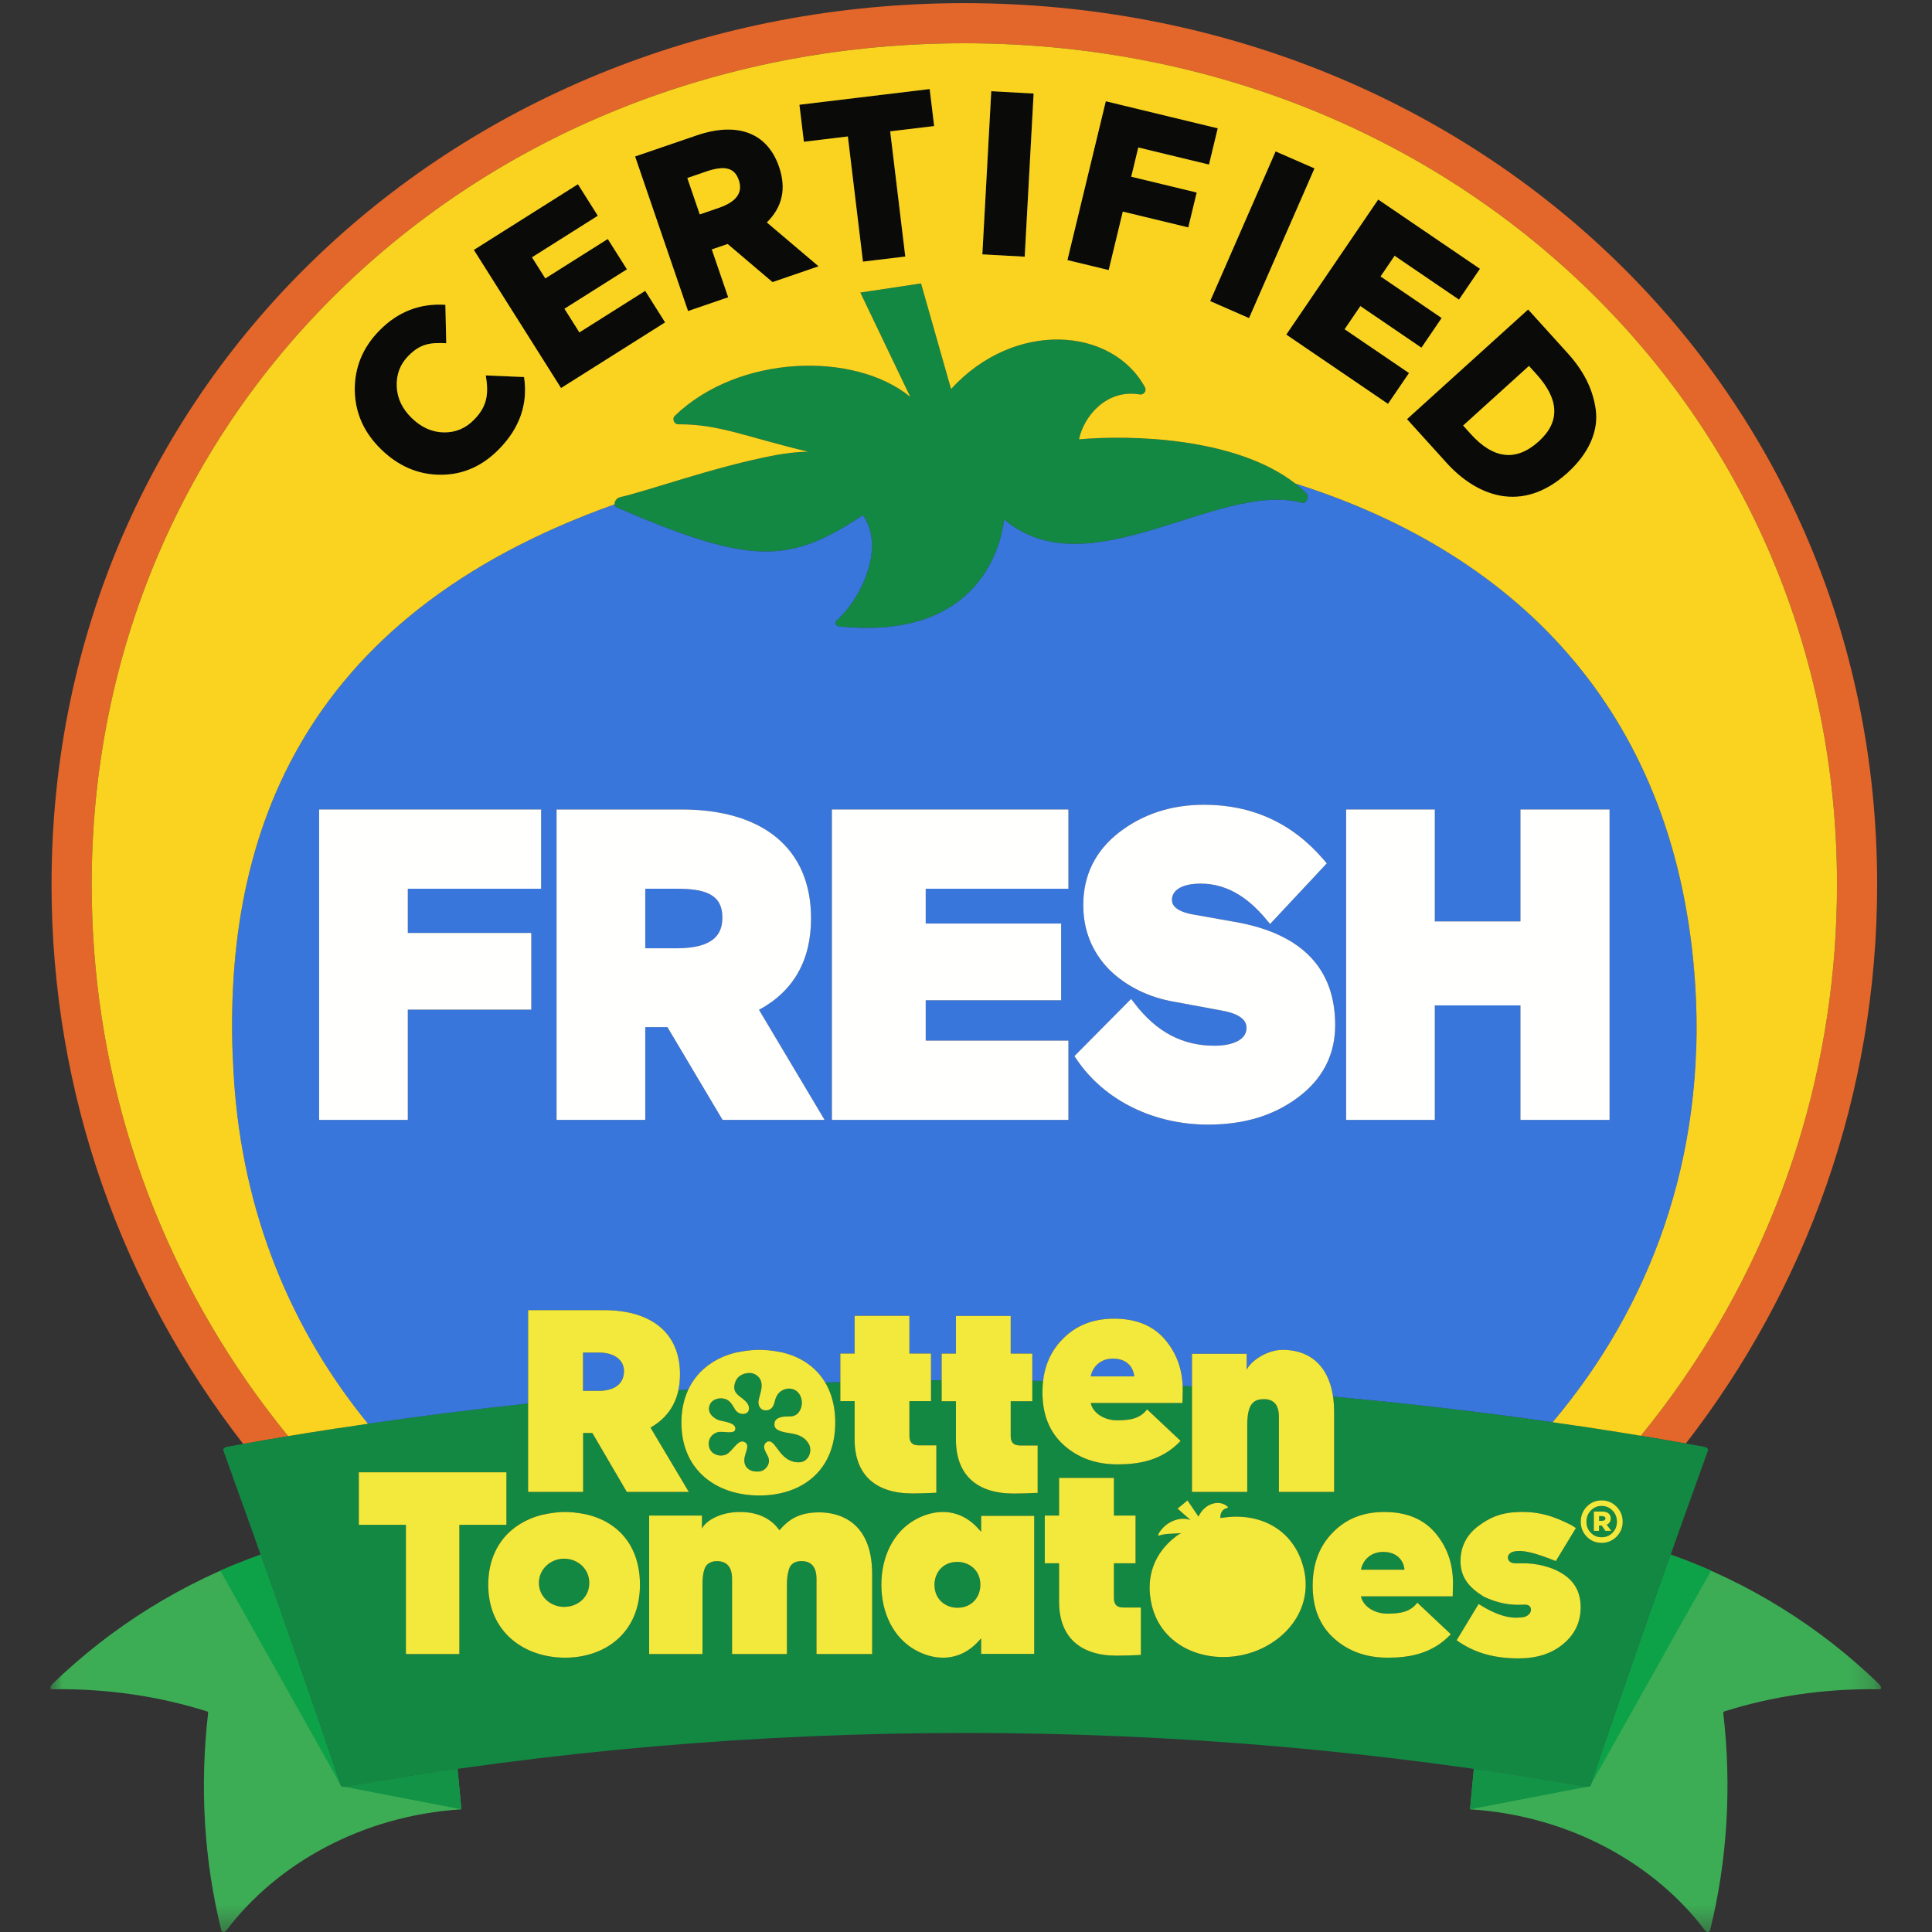 <?xml version="1.0" encoding="UTF-8"?>
<svg width="80px" height="80px" viewBox="0 0 80 80" version="1.1" xmlns="http://www.w3.org/2000/svg" xmlns:xlink="http://www.w3.org/1999/xlink">
    <rect x="0" y="0" width="80" height="80" fill="#333333" stroke="none"/>
    <!-- Generator: Sketch 59.1 (86144) - https://sketch.com -->
    <title>Icons/Tomatometer &amp; AS/certified_fresh</title>
    <desc>Created with Sketch.</desc>
    <defs>
        <polygon id="path-1" points="0.016 0.006 75.805 0.006 75.805 15.62 0.016 15.62"></polygon>
    </defs>
    <g id="Icons/Tomatometer-&amp;-AS/certified_fresh" stroke="none" stroke-width="1" fill="none" fill-rule="evenodd">
        <g id="Group-4">
            <rect id="Rectangle" fill="#000000" opacity="0" x="0" y="0" width="80" height="80"></rect>
            <g id="RT_CertifiedFreshSeal_wTEXT_RGB" transform="translate(2.085, 0)">
                <g id="Group-3" transform="translate(0, 64.365)">
                    <mask id="mask-2" fill="white">
                        <use xlink:href="#path-1"></use>
                    </mask>
                    <g id="Clip-2"></g>
                    <path d="M75.706,5.352 C73.278,3.003 70.352,1.168 67.094,0.006 C65.969,3.179 64.867,6.356 63.788,9.538 C63.767,9.599 63.682,9.635 63.593,9.619 C63.579,9.617 60.905,9.149 58.945,8.882 C58.874,9.663 58.785,10.555 58.785,10.555 C62.915,10.816 66.447,12.821 68.527,15.583 C68.592,15.656 68.693,15.652 68.723,15.574 C69.434,12.705 69.63,9.643 69.271,6.558 C69.273,6.526 69.298,6.502 69.34,6.493 C71.282,5.883 73.429,5.549 75.714,5.583 C75.838,5.596 75.835,5.476 75.706,5.352 M17.02,10.555 C12.89,10.816 9.358,12.821 7.278,15.583 C7.213,15.656 7.112,15.652 7.081,15.574 C6.37,12.705 6.175,9.643 6.534,6.558 C6.531,6.526 6.507,6.502 6.465,6.493 C4.523,5.883 2.376,5.549 0.091,5.583 C-0.033,5.596 -0.03,5.476 0.099,5.352 C2.526,3.004 5.452,1.168 8.708,0.007 C9.833,3.179 10.934,6.356 12.013,9.538 C12.034,9.599 12.119,9.635 12.208,9.619 C12.222,9.617 14.867,9.153 16.86,8.881 C16.94,9.718 17.02,10.555 17.02,10.555" id="Fill-1" fill="#3DAD55" mask="url(#mask-2)"></path>
                </g>
                <path d="M18.031,15.546 C18.162,16.336 18.078,16.835 17.544,17.38 C17.193,17.738 16.779,17.913 16.287,17.904 C15.796,17.896 15.35,17.689 14.957,17.303 C14.571,16.925 14.362,16.491 14.344,16 C14.325,15.509 14.478,15.091 14.822,14.739 C15.309,14.243 15.71,14.177 16.393,14.212 L16.357,12.622 C15.305,12.551 14.387,12.908 13.624,13.687 C12.928,14.397 12.596,15.219 12.605,16.161 C12.621,17.096 12.978,17.904 13.688,18.599 C14.398,19.295 15.22,19.655 16.148,19.659 C17.076,19.664 17.885,19.307 18.58,18.598 C19.438,17.722 19.783,16.722 19.615,15.612 L18.031,15.546" id="Fill-4" fill="#0A0B09"></path>
                <polyline id="Fill-5" fill="#0A0B09" points="21.906 13.764 21.288 12.785 23.875 11.152 23.082 9.896 20.495 11.528 19.944 10.655 22.67 8.934 21.846 7.629 17.536 10.348 21.147 16.069 25.456 13.35 24.632 12.044 21.906 13.764"></polyline>
                <path d="M27.676,8.608 L26.891,8.878 L26.375,7.371 L27.16,7.102 C27.927,6.839 28.331,6.945 28.506,7.457 C28.685,7.977 28.407,8.358 27.676,8.608 Z M30.174,6.906 C29.686,5.481 28.431,5.034 26.76,5.607 L24.213,6.479 L26.406,12.88 L28.068,12.31 L27.389,10.329 L28.046,10.104 L29.903,11.682 L31.811,11.027 L29.669,9.211 C30.316,8.571 30.484,7.81 30.174,6.906 L30.174,6.906 Z" id="Fill-6" fill="#0A0B09"></path>
                <polyline id="Fill-7" fill="#0A0B09" points="36.411 3.687 31.017 4.337 31.202 5.87 33.023 5.651 33.648 10.834 35.401 10.623 34.776 5.439 36.596 5.22 36.411 3.687"></polyline>
                <polyline id="Fill-8" fill="#0A0B09" points="38.592 10.533 40.346 10.629 40.715 3.873 38.961 3.777 38.592 10.533"></polyline>
                <polyline id="Fill-9" fill="#0A0B09" points="47.977 6.814 48.339 5.313 43.704 4.193 42.115 10.77 43.823 11.183 44.408 8.762 47.119 9.417 47.468 7.972 44.757 7.317 45.049 6.107 47.977 6.814"></polyline>
                <polyline id="Fill-10" fill="#0A0B09" points="50.736 6.269 48.026 12.468 49.635 13.172 52.346 6.973 50.736 6.269"></polyline>
                <polyline id="Fill-11" fill="#0A0B09" points="53.593 13.633 54.245 12.675 56.774 14.397 57.611 13.168 55.082 11.447 55.663 10.592 58.328 12.407 59.197 11.13 54.984 8.262 51.177 13.855 55.389 16.723 56.259 15.447 53.593 13.633"></polyline>
                <path d="M61.631,18.276 C60.701,19.118 59.762,19.017 58.817,17.972 L58.5,17.621 L61.226,15.153 L61.537,15.497 C62.489,16.549 62.518,17.473 61.631,18.276 Z M63.992,16.958 C63.871,16.091 63.478,15.341 62.83,14.625 L61.192,12.815 L56.176,17.356 L57.814,19.166 C59.039,20.518 60.913,21.308 62.816,19.585 C63.725,18.763 64.113,17.825 63.992,16.958 L63.992,16.958 Z" id="Fill-12" fill="#0A0B09"></path>
                <line x1="41.531" y1="22.448" x2="41.166" y2="22.425" id="Fill-13" fill="#3976dc"></line>
                <path d="M68.767,65.371 C68.728,65.344 68.687,65.318 68.647,65.292 C68.724,65.342 68.768,65.37 68.768,65.37 M67.395,64.535 C67.295,64.479 67.195,64.425 67.094,64.371 C67.196,64.425 67.296,64.48 67.395,64.535" id="Fill-14" fill="#79C08D"></path>
                <path d="M63.788,73.903 C64.829,70.836 66.01,67.429 67.094,64.371 C67.195,64.407 67.295,64.443 67.395,64.48 C67.942,64.685 68.43,64.892 68.647,64.986 C68.687,65.004 68.728,65.021 68.767,65.039 L63.788,73.903" id="Fill-15" fill="#0EA248"></path>
                <path d="M7.038,65.039 L7.038,65.039 C7.038,65.039 7.05,65.033 7.073,65.024 C7.061,65.029 7.049,65.034 7.038,65.039" id="Fill-16" fill="#79C08D"></path>
                <path d="M12.008,73.889 L7.038,65.039 C7.049,65.034 7.061,65.029 7.073,65.024 C7.233,64.953 7.927,64.654 8.705,64.373 C9.787,67.422 10.967,70.822 12.006,73.881 C12.007,73.884 12.008,73.886 12.008,73.889" id="Fill-17" fill="#0EA248"></path>
                <path d="M58.785,74.92 L58.945,73.246 C58.875,74.025 58.786,74.914 58.785,74.92 M63.614,73.987 C63.607,73.986 63.601,73.985 63.593,73.984 C63.585,73.983 62.632,73.816 61.448,73.625 C62.177,73.741 62.903,73.862 63.614,73.987" id="Fill-18" fill="#309E53"></path>
                <path d="M58.785,74.92 L58.785,74.92 C58.786,74.914 58.875,74.025 58.945,73.246 C59.768,73.364 60.61,73.491 61.448,73.625 C62.632,73.816 63.585,73.983 63.593,73.984 C63.601,73.985 63.607,73.986 63.614,73.987 C63.616,73.987 63.618,73.987 63.62,73.988 L58.785,74.92" id="Fill-19" fill="#129346"></path>
                <path d="M12.188,73.987 C12.853,73.87 13.533,73.756 14.214,73.647 C13.092,73.829 12.216,73.983 12.208,73.984 C12.201,73.985 12.194,73.986 12.188,73.987" id="Fill-20" fill="#309E53"></path>
                <path d="M17.02,74.92 L12.182,73.988 C12.184,73.987 12.186,73.987 12.188,73.987 C12.194,73.986 12.201,73.985 12.208,73.984 C12.216,73.983 13.092,73.829 14.214,73.647 C15.1,73.505 15.99,73.37 16.86,73.246 C16.88,73.455 16.9,73.664 16.919,73.861 C16.937,74.057 16.955,74.24 16.97,74.397 C16.985,74.554 16.997,74.685 17.006,74.776 C17.015,74.868 17.02,74.92 17.02,74.92" id="Fill-21" fill="#129346"></path>
                <path d="M63.317,59.05 C62.948,58.994 62.58,58.941 62.211,58.888 C65.759,54.685 67.98,49.411 68.155,43.341 C68.329,49.4 66.493,54.721 63.317,59.05" id="Fill-22" fill="#ADADAA"></path>
                <path d="M12.079,59.111 C9.532,55.505 7.905,51.163 7.594,46.177 C7.533,45.189 7.512,44.207 7.535,43.234 C7.546,43.692 7.565,44.151 7.594,44.612 C7.947,50.265 9.989,55.089 13.147,58.953 C12.791,59.006 12.434,59.057 12.079,59.111" id="Fill-23" fill="#ADADAA"></path>
                <path d="M43.232,68.437 C43.462,68.502 43.717,68.54 43.995,68.551 C43.742,68.511 43.488,68.473 43.232,68.437" id="Fill-24" fill="#E3662A"></path>
                <path d="M9.849,59.47 C9.257,58.745 8.689,57.996 8.151,57.221 C3.938,51.158 1.711,44.036 1.711,36.625 C1.711,27.068 5.459,18.235 12.266,11.753 C19.01,5.33 28.095,1.792 37.847,1.792 C47.598,1.792 56.683,5.33 63.427,11.753 C70.234,18.235 73.982,27.068 73.982,36.625 C73.982,44.008 71.771,51.107 67.588,57.155 C67.04,57.947 66.461,58.712 65.857,59.453 C66.479,59.556 67.1,59.663 67.721,59.774 C72.684,53.377 75.644,45.348 75.644,36.625 C75.644,15.75 58.722,0.13 37.847,0.13 C16.971,0.13 0.049,15.75 0.049,36.625 C0.049,45.357 3.015,53.393 7.987,59.793 C8.607,59.682 9.228,59.574 9.849,59.47" id="Fill-25" fill="#E3662A"></path>
                <path d="M64.234,62.976 L64.128,62.976 L64.128,62.778 L64.234,62.778 C64.339,62.778 64.393,62.81 64.393,62.873 C64.393,62.94 64.339,62.976 64.234,62.976" id="Fill-26" fill="#E3662A"></path>
                <path d="M64.234,62.778 L64.128,62.778 L64.128,62.976 L64.234,62.976 C64.339,62.976 64.393,62.94 64.393,62.873 C64.393,62.81 64.339,62.778 64.234,62.778" id="Fill-27" fill="#128843"></path>
                <path d="M21.273,64.542 C20.721,64.542 20.23,64.964 20.23,65.546 C20.23,66.12 20.721,66.538 21.273,66.538 C21.842,66.538 22.315,66.139 22.315,65.546 C22.315,64.955 21.833,64.542 21.273,64.542" id="Fill-28" fill="#128843"></path>
                <path d="M55.189,64.262 C54.702,64.262 54.36,64.565 54.268,64.999 L56.071,64.999 C56.031,64.578 55.728,64.262 55.189,64.262" id="Fill-29" fill="#128843"></path>
                <path d="M64.39,63.39 L64.237,63.17 L64.128,63.17 L64.128,63.39 L63.912,63.39 L63.912,62.59 L64.272,62.59 C64.463,62.59 64.613,62.682 64.613,62.873 C64.613,62.998 64.559,63.084 64.447,63.135 L64.635,63.39 L64.39,63.39 Z M64.234,62.357 C64.058,62.357 63.909,62.421 63.788,62.549 C63.666,62.673 63.606,62.829 63.606,63.011 C63.606,63.192 63.666,63.345 63.788,63.469 C63.909,63.594 64.058,63.654 64.234,63.654 C64.412,63.654 64.562,63.594 64.683,63.469 C64.807,63.345 64.868,63.192 64.868,63.011 C64.868,62.829 64.807,62.673 64.683,62.549 C64.562,62.421 64.412,62.357 64.234,62.357 L64.234,62.357 Z" id="Fill-30" fill="#128843"></path>
                <path d="M29.758,59.684 C30.071,59.678 30.234,60.59 31.031,60.549 C31.39,60.53 31.58,60.085 31.398,59.776 L31.394,59.769 C31.235,59.508 30.988,59.409 30.707,59.36 C30.513,59.326 30.315,59.308 30.135,59.217 C30.04,59.169 29.981,59.095 29.981,58.982 C29.981,58.866 30.027,58.78 30.132,58.727 C30.287,58.649 30.454,58.653 30.62,58.652 C30.737,58.651 30.844,58.622 30.933,58.54 C31.133,58.356 31.174,58.02 31.044,57.776 C30.88,57.468 30.526,57.433 30.272,57.593 C30.094,57.705 30.031,57.882 29.983,58.074 C29.95,58.204 29.87,58.41 29.602,58.4 C29.398,58.392 29.291,58.19 29.328,57.99 C29.36,57.817 29.422,57.664 29.445,57.49 C29.47,57.299 29.441,57.119 29.291,56.985 C29.178,56.885 29.041,56.839 28.887,56.856 C28.887,56.856 28.5,56.868 28.368,57.211 C28.207,57.629 28.473,57.761 28.662,57.914 C28.768,58.001 28.876,58.088 28.917,58.229 C28.948,58.335 28.921,58.452 28.839,58.504 C28.728,58.576 28.559,58.563 28.435,58.459 C28.291,58.338 28.246,58.047 27.966,57.937 C27.731,57.846 27.425,57.931 27.32,58.139 C27.181,58.417 27.359,58.677 27.659,58.798 C27.829,58.866 28.393,58.89 28.363,59.176 C28.337,59.424 27.829,59.228 27.601,59.313 C27.235,59.448 27.22,59.804 27.302,59.989 C27.419,60.251 27.748,60.335 27.984,60.227 C28.246,60.108 28.468,59.574 28.741,59.71 C29.002,59.841 28.748,60.147 28.735,60.447 C28.723,60.714 28.911,60.975 29.361,60.929 C29.631,60.902 29.862,60.577 29.706,60.291 C29.662,60.209 29.591,60.078 29.566,59.989 C29.52,59.827 29.625,59.687 29.758,59.684" id="Fill-31" fill="#128843"></path>
                <path d="M37.559,64.675 C37.267,64.675 37.021,64.778 36.847,64.973 C36.694,65.146 36.61,65.376 36.61,65.624 C36.61,66.247 37.088,66.574 37.559,66.574 C37.851,66.574 38.098,66.47 38.271,66.275 C38.424,66.103 38.509,65.872 38.509,65.624 C38.509,65.001 38.031,64.675 37.559,64.675" id="Fill-32" fill="#128843"></path>
                <path d="M64.852,63.632 C64.683,63.801 64.476,63.887 64.234,63.887 C63.991,63.887 63.788,63.801 63.619,63.632 C63.453,63.46 63.37,63.253 63.37,63.011 C63.37,62.765 63.453,62.558 63.619,62.386 C63.788,62.214 63.991,62.128 64.234,62.128 C64.476,62.128 64.683,62.214 64.852,62.386 C65.021,62.558 65.107,62.765 65.107,63.011 C65.107,63.253 65.021,63.46 64.852,63.632 Z M62.624,68.09 C62.158,68.475 61.544,68.67 60.803,68.67 C59.841,68.67 59.062,68.469 58.364,68.011 L58.232,67.918 L59.142,66.417 C60.187,67.087 60.727,66.987 60.933,66.971 C61.385,66.936 61.434,66.436 61.06,66.445 C60.772,66.451 60.205,66.51 59.363,66.118 C58.774,65.758 58.391,65.338 58.391,64.646 C58.391,64.048 58.639,63.559 59.129,63.191 C59.6,62.838 60.05,62.643 60.722,62.612 C61.592,62.572 62.223,62.761 63.005,63.164 L63.169,63.273 L62.339,64.641 C61.43,64.276 60.958,64.177 60.628,64.24 C60.242,64.314 60.298,64.689 60.583,64.727 C60.868,64.765 61.323,64.642 62.181,64.946 C62.925,65.244 63.367,65.728 63.367,66.553 C63.367,67.176 63.117,67.693 62.624,68.09 Z M58.068,66.101 L54.268,66.101 C54.373,66.559 54.881,66.818 55.351,66.818 C55.904,66.818 56.311,66.748 56.603,66.364 L57.991,67.669 C57.228,68.481 56.274,68.641 55.375,68.641 C54.481,68.641 53.74,68.37 53.152,67.841 C52.564,67.312 52.27,66.583 52.27,65.666 C52.27,64.76 52.541,64.031 53.094,63.467 C53.646,62.89 54.364,62.608 55.234,62.608 C56.139,62.608 56.845,62.89 57.339,63.467 C57.833,64.043 58.08,64.736 58.08,65.56 L58.068,66.101 Z M49.45,68.509 C47.828,68.9 46.024,68.194 45.609,66.474 C45.316,65.26 45.756,64.277 46.59,63.634 C46.67,63.568 46.77,63.505 46.837,63.482 C46.42,63.518 46.168,63.497 45.914,63.583 C45.886,63.592 45.861,63.562 45.874,63.536 C46.146,63.021 46.77,62.77 47.212,62.94 C46.912,62.678 46.676,62.469 46.676,62.469 L47.087,62.129 C47.087,62.129 47.351,62.518 47.542,62.801 C47.794,62.238 48.419,62.08 48.749,62.389 C48.769,62.408 48.758,62.441 48.731,62.445 C48.512,62.478 48.432,62.705 48.449,62.857 L48.639,62.833 C50.192,62.634 51.528,63.408 51.901,64.955 C52.316,66.675 51.072,68.117 49.45,68.509 Z M45.157,68.528 L45.025,68.533 C44.794,68.543 44.485,68.557 44.164,68.557 C42.642,68.557 41.769,67.793 41.769,66.315 L41.769,64.731 L41.177,64.731 L41.177,62.757 L41.769,62.757 L41.769,61.196 L44.04,61.196 L44.04,62.757 L44.936,62.757 L44.936,64.731 L44.04,64.731 L44.04,66.166 C44.04,66.445 44.159,66.564 44.438,66.564 L45.157,66.564 L45.157,68.528 Z M40.74,68.484 L38.542,68.484 L38.542,67.841 L38.399,67.994 C38.004,68.417 37.507,68.641 36.961,68.641 C36.571,68.641 36.162,68.524 35.778,68.301 C34.921,67.806 34.41,66.803 34.411,65.618 C34.411,64.439 34.922,63.44 35.778,62.946 C36.162,62.725 36.568,62.608 36.955,62.608 C37.502,62.608 38.001,62.837 38.398,63.271 L38.542,63.428 L38.542,62.77 L40.74,62.77 L40.74,68.484 Z M34.029,68.491 L31.724,68.491 L31.724,65.379 C31.724,64.89 31.515,64.643 31.102,64.643 C30.692,64.643 30.61,64.9 30.583,64.985 C30.512,65.239 30.5,65.383 30.5,65.691 L30.5,68.491 L28.228,68.491 L28.228,65.379 C28.228,64.89 28.015,64.643 27.595,64.643 C27.357,64.643 27.201,64.759 27.14,64.858 C27.097,64.922 27.065,65.039 27.044,65.122 C27.004,65.357 27.004,65.441 27.004,65.691 L27.004,68.491 L24.795,68.491 L24.795,62.757 L26.982,62.757 L26.98,63.296 C27.135,62.98 27.727,62.608 28.556,62.608 C29.239,62.608 29.784,62.843 30.13,63.287 L30.191,63.365 L30.257,63.291 C30.67,62.823 31.144,62.624 31.841,62.624 C32.499,62.624 34.029,62.873 34.029,65.178 L34.029,68.491 Z M21.314,68.641 C19.648,68.641 18.132,67.604 18.132,65.624 C18.132,64.047 19.065,63.068 20.321,62.736 C21.019,62.583 21.437,62.559 22.196,62.708 C23.503,63.011 24.414,64.001 24.414,65.624 C24.414,67.604 22.98,68.641 21.314,68.641 Z M16.936,68.491 L14.723,68.491 L14.723,63.14 L12.773,63.14 L12.773,60.964 L18.885,60.964 L18.885,63.14 L16.936,63.14 L16.936,68.491 Z M68.481,59.908 C63.397,58.979 58.266,58.289 53.111,57.829 C53.141,58.03 53.158,58.243 53.158,58.472 L53.158,61.778 L50.871,61.778 L50.871,58.661 C50.871,58.181 50.664,57.937 50.255,57.937 C49.826,57.937 49.561,58.118 49.561,59.018 L49.561,61.778 L47.272,61.778 L47.272,57.406 C47.142,57.399 47.013,57.392 46.883,57.385 C46.886,57.441 46.89,57.497 46.89,57.554 L46.878,58.095 L43.078,58.095 C43.184,58.554 43.691,58.813 44.162,58.813 C44.714,58.813 45.121,58.743 45.413,58.358 L46.801,59.664 C46.038,60.476 45.084,60.636 44.185,60.636 C43.291,60.636 42.551,60.365 41.962,59.836 C41.375,59.307 41.081,58.578 41.081,57.66 C41.081,57.494 41.093,57.337 41.111,57.183 C40.961,57.18 40.811,57.177 40.661,57.174 L40.661,58.023 L39.766,58.023 L39.766,59.456 C39.766,59.735 39.885,59.854 40.164,59.854 L40.882,59.854 L40.882,61.816 L40.75,61.821 C40.52,61.831 40.211,61.844 39.89,61.844 C38.37,61.844 37.498,61.082 37.498,59.604 L37.498,58.023 L36.906,58.023 L36.906,57.154 C36.759,57.155 36.613,57.157 36.466,57.159 L36.466,58.019 L35.572,58.019 L35.572,59.452 C35.572,59.731 35.69,59.849 35.969,59.849 L36.687,59.849 L36.687,61.812 L36.556,61.817 C36.325,61.827 36.016,61.84 35.696,61.84 C34.175,61.84 33.303,61.077 33.303,59.6 L33.303,58.019 L32.711,58.019 L32.711,57.228 C32.501,57.234 32.292,57.243 32.082,57.25 C32.349,57.697 32.501,58.25 32.501,58.91 C32.501,60.888 31.126,61.925 29.357,61.925 C27.589,61.925 26.131,60.888 26.131,58.91 C26.131,58.386 26.235,57.93 26.419,57.541 C26.28,57.55 26.142,57.559 26.003,57.568 C25.862,58.217 25.501,58.722 24.922,59.072 L24.851,59.115 L26.438,61.778 L23.871,61.778 L22.442,59.336 L22.062,59.336 L22.062,61.778 L19.783,61.778 L19.783,58.112 C15.606,58.557 11.448,59.154 7.32,59.908 C7.211,59.928 7.14,59.999 7.164,60.064 C8.829,64.667 10.446,69.28 12.013,73.903 C12.034,73.964 12.119,73.999 12.208,73.984 C29.146,71.016 46.655,71.016 63.593,73.984 C63.682,73.999 63.767,73.964 63.788,73.903 C65.356,69.28 66.972,64.667 68.637,60.064 C68.661,59.999 68.589,59.928 68.481,59.908 L68.481,59.908 Z" id="Fill-33" fill="#128843"></path>
                <path d="M42.616,18.191 C44.823,17.994 49.649,18.106 52.005,20.417 C52.146,20.555 52.024,20.876 51.822,20.821 C48.371,19.891 42.985,24.472 39.494,21.51 C39.397,22.376 38.616,26.557 32.656,25.938 C32.515,25.923 32.459,25.769 32.562,25.681 C33.486,24.893 34.619,22.721 33.647,21.334 C30.613,23.347 29.046,23.434 23.451,21.011 C23.268,20.932 23.378,20.635 23.592,20.587 C24.754,20.327 27.516,19.321 29.994,18.853 C30.465,18.764 30.931,18.71 31.378,18.704 C28.814,18.093 27.696,17.561 26.007,17.569 C25.822,17.57 25.73,17.341 25.863,17.213 C28.507,14.67 33.3,14.541 35.608,16.434 L33.54,12.114 L36.053,11.736 C36.053,11.736 36.709,14.039 37.296,16.11 C39.912,13.243 43.962,13.533 45.326,16.037 C45.407,16.186 45.274,16.362 45.107,16.333 C43.734,16.099 42.792,17.241 42.596,18.186 L42.616,18.191" id="Fill-34" fill="#128843"></path>
                <path d="M43.999,56.257 C43.512,56.257 43.17,56.559 43.078,56.994 L44.881,56.994 C44.841,56.573 44.539,56.257 43.999,56.257" id="Fill-35" fill="#3976dc"></path>
                <path d="M23.753,56.771 C23.753,56.306 23.344,56.006 22.711,56.006 L22.057,56.006 L22.057,57.592 L22.711,57.592 C23.373,57.592 23.753,57.293 23.753,56.771" id="Fill-36" fill="#3976dc"></path>
                <path d="M11.129,33.518 L20.322,33.518 L20.322,36.801 L14.802,36.801 L14.802,38.631 L19.915,38.631 L19.915,41.808 L14.802,41.808 L14.802,46.373 L11.129,46.373 L11.129,33.518 Z M20.961,33.518 L26.124,33.518 C29.54,33.518 31.499,35.161 31.499,38.026 C31.499,39.767 30.774,41.041 29.344,41.815 L32.06,46.373 L27.835,46.373 L25.553,42.533 L24.634,42.533 L24.634,46.373 L20.961,46.373 L20.961,33.518 Z M32.362,33.518 L42.156,33.518 L42.156,36.801 L36.247,36.801 L36.247,38.242 L41.855,38.242 L41.855,41.419 L36.247,41.419 L36.247,43.089 L42.156,43.089 L42.156,46.373 L32.362,46.373 L32.362,33.518 Z M44.753,41.362 L44.91,41.567 C45.807,42.734 46.882,43.301 48.199,43.301 C49.019,43.301 49.529,43.022 49.529,42.573 C49.529,42.435 49.529,42.019 48.479,41.84 L46.567,41.486 C45.482,41.302 44.568,40.853 43.848,40.152 C43.132,39.417 42.771,38.519 42.771,37.477 C42.771,36.243 43.271,35.23 44.256,34.467 C45.238,33.708 46.421,33.323 47.774,33.323 C49.768,33.323 51.433,34.088 52.723,35.596 L52.854,35.75 L50.506,38.262 L50.342,38.064 C49.518,37.072 48.631,36.589 47.633,36.589 C46.756,36.589 46.444,36.929 46.444,37.247 C46.444,37.364 46.444,37.718 47.352,37.873 L49.052,38.174 C51.805,38.655 53.202,40.093 53.202,42.448 C53.202,43.673 52.683,44.68 51.66,45.443 C50.645,46.199 49.426,46.567 47.933,46.567 C45.682,46.567 43.654,45.565 42.509,43.885 L42.404,43.731 L44.753,41.362 Z M53.655,33.518 L57.328,33.518 L57.328,38.153 L60.873,38.153 L60.873,33.518 L64.564,33.518 L64.564,46.373 L60.873,46.373 L60.873,41.631 L57.328,41.631 L57.328,46.373 L53.655,46.373 L53.655,33.518 Z M19.783,58.115 L19.783,54.25 L22.915,54.25 C24.921,54.25 26.072,55.219 26.072,56.907 C26.072,57.141 26.048,57.36 26.004,57.565 C26.143,57.555 26.281,57.547 26.42,57.538 C26.789,56.755 27.481,56.244 28.319,56.022 C29.016,55.87 29.526,55.846 30.284,55.995 C31.059,56.174 31.692,56.597 32.081,57.248 C32.291,57.241 32.501,57.236 32.711,57.229 L32.711,56.046 L33.303,56.046 L33.303,54.486 L35.572,54.486 L35.572,56.046 L36.466,56.046 L36.466,57.156 C36.613,57.155 36.759,57.155 36.906,57.154 L36.906,56.05 L37.498,56.05 L37.498,54.49 L39.766,54.49 L39.766,56.05 L40.661,56.05 L40.661,57.174 C40.811,57.176 40.961,57.18 41.111,57.183 C41.192,56.495 41.452,55.922 41.904,55.461 C42.457,54.885 43.174,54.603 44.044,54.603 C44.95,54.603 45.655,54.885 46.149,55.461 C46.609,55.998 46.852,56.638 46.884,57.389 C47.013,57.395 47.142,57.403 47.272,57.41 L47.272,56.057 L49.538,56.057 L49.538,56.719 C49.691,56.373 50.36,55.895 51.023,55.895 C52.191,55.895 52.929,56.592 53.112,57.831 C56.155,58.103 59.19,58.454 62.212,58.889 C66.241,54.117 68.559,47.966 68.114,40.837 C67.418,29.69 60.922,22.98 51.551,20.022 C51.71,20.146 51.862,20.277 52.005,20.417 C52.146,20.555 52.024,20.876 51.822,20.821 C48.371,19.891 42.985,24.472 39.494,21.51 C39.397,22.376 38.616,26.557 32.656,25.938 C32.515,25.923 32.459,25.769 32.562,25.681 C33.486,24.893 34.619,22.721 33.647,21.334 C30.613,23.347 29.046,23.434 23.451,21.011 C23.393,20.986 23.368,20.938 23.362,20.884 C10.298,25.533 6.981,34.789 7.594,44.612 C7.947,50.265 9.989,55.089 13.147,58.953 C15.353,58.63 17.565,58.352 19.783,58.115 L19.783,58.115 Z" id="Fill-37" fill="#3976dc"></path>
                <path d="M27.826,37.99 C27.826,37.004 27.068,36.801 25.929,36.801 L24.634,36.801 L24.634,39.267 L25.929,39.267 C27.629,39.267 27.826,38.539 27.826,37.99" id="Fill-38" fill="#3976dc"></path>
                <polyline id="Fill-39" fill="#FAD41F" points="27.205 56.562 27.178 56.584 27.205 56.562"></polyline>
                <polyline id="Fill-40" fill="#FAD41F" points="26.957 56.778 26.971 56.765 26.957 56.778"></polyline>
                <polyline id="Fill-41" fill="#FAD41F" points="26.574 57.256 26.573 57.258 26.574 57.256"></polyline>
                <path d="M26.004,57.565 L26.004,57.566 C26.142,57.556 26.281,57.548 26.42,57.539 L26.42,57.538 C26.281,57.547 26.143,57.555 26.004,57.565" id="Fill-42" fill="#FAD41F"></path>
                <path d="M26.072,56.907 C26.072,57.024 26.066,57.137 26.054,57.247 C26.066,57.137 26.072,57.024 26.072,56.907" id="Fill-43" fill="#FAD41F"></path>
                <path d="M51.681,55.981 C51.641,55.97 51.6,55.961 51.559,55.952 C51.6,55.961 51.641,55.97 51.681,55.981" id="Fill-44" fill="#FAD41F"></path>
                <path d="M51.254,55.905 C51.179,55.898 51.102,55.895 51.023,55.895 C51.102,55.895 51.179,55.898 51.254,55.905" id="Fill-45" fill="#FAD41F"></path>
                <path d="M51.874,56.047 C51.839,56.033 51.804,56.02 51.767,56.008 C51.804,56.02 51.839,56.033 51.874,56.047" id="Fill-46" fill="#FAD41F"></path>
                <path d="M51.473,55.934 C51.426,55.925 51.378,55.919 51.329,55.914 C51.378,55.919 51.426,55.925 51.473,55.934" id="Fill-47" fill="#FAD41F"></path>
                <path d="M36.466,57.157 C36.492,57.157 36.517,57.156 36.542,57.156 C36.517,57.156 36.492,57.156 36.466,57.156 L36.466,57.157" id="Fill-48" fill="#FAD41F"></path>
                <path d="M52.054,56.13 C52.023,56.114 51.992,56.097 51.96,56.083 C51.992,56.097 52.023,56.114 52.054,56.13" id="Fill-49" fill="#FAD41F"></path>
                <path d="M30.622,56.094 C30.598,56.085 30.574,56.076 30.549,56.068 C30.574,56.076 30.598,56.085 30.622,56.094" id="Fill-50" fill="#FAD41F"></path>
                <path d="M32.081,57.248 L32.082,57.249 C32.128,57.248 32.175,57.245 32.221,57.244 C32.174,57.245 32.128,57.246 32.081,57.248 L32.081,57.248" id="Fill-51" fill="#FAD41F"></path>
                <path d="M40.661,57.174 C40.692,57.175 40.723,57.175 40.754,57.176 C40.723,57.175 40.692,57.174 40.661,57.174 L40.661,57.174" id="Fill-52" fill="#FAD41F"></path>
                <polyline id="Fill-53" fill="#FAD41F" points="31.333 56.449 31.31 56.434 31.333 56.449"></polyline>
                <path d="M30.879,56.195 C30.855,56.184 30.831,56.173 30.806,56.163 C30.831,56.173 30.855,56.184 30.879,56.195" id="Fill-54" fill="#FAD41F"></path>
                <path d="M28.041,56.11 C28.016,56.119 27.992,56.128 27.967,56.138 C27.992,56.128 28.016,56.119 28.041,56.11" id="Fill-55" fill="#FAD41F"></path>
                <polyline id="Fill-56" fill="#FAD41F" points="27.761 56.225 27.699 56.255 27.761 56.225"></polyline>
                <polyline id="Fill-57" fill="#FAD41F" points="31.115 56.313 31.057 56.282 31.115 56.313"></polyline>
                <path d="M41.904,55.461 C41.841,55.525 41.783,55.592 41.727,55.661 C41.783,55.592 41.841,55.525 41.904,55.461" id="Fill-58" fill="#FAD41F"></path>
                <polyline id="Fill-59" fill="#FAD41F" points="46.862 57.116 46.861 57.108 46.862 57.116"></polyline>
                <polyline id="Fill-60" fill="#FAD41F" points="41.376 56.221 41.35 56.283 41.376 56.221"></polyline>
                <path d="M41.506,55.979 C41.486,56.013 41.466,56.048 41.447,56.083 C41.466,56.048 41.486,56.013 41.506,55.979" id="Fill-61" fill="#FAD41F"></path>
                <polyline id="Fill-62" fill="#FAD41F" points="46.761 56.602 46.75 56.565 46.761 56.602"></polyline>
                <polyline id="Fill-63" fill="#FAD41F" points="46.821 56.854 46.817 56.834 46.821 56.854"></polyline>
                <path d="M41.666,55.741 C41.635,55.783 41.604,55.826 41.575,55.869 C41.604,55.826 41.635,55.783 41.666,55.741" id="Fill-64" fill="#FAD41F"></path>
                <path d="M61.226,15.153 L58.5,17.621 L58.817,17.972 C59.762,19.017 60.701,19.118 61.631,18.276 C62.518,17.473 62.489,16.549 61.537,15.497 L61.226,15.153" id="Fill-65" fill="#FAD41F"></path>
                <path d="M27.16,7.102 L26.375,7.371 L26.891,8.878 L27.676,8.608 C28.407,8.358 28.685,7.977 28.506,7.457 C28.331,6.945 27.927,6.839 27.16,7.102" id="Fill-66" fill="#FAD41F"></path>
                <path d="M62.816,19.585 C60.913,21.308 59.039,20.518 57.814,19.166 L56.176,17.356 L61.192,12.815 L62.83,14.625 C63.478,15.341 63.871,16.091 63.992,16.958 C64.113,17.825 63.725,18.763 62.816,19.585 Z M51.177,13.855 L54.984,8.262 L59.197,11.13 L58.328,12.407 L55.663,10.592 L55.082,11.447 L57.611,13.168 L56.774,14.397 L54.245,12.675 L53.593,13.633 L56.259,15.447 L55.389,16.723 L51.177,13.855 Z M48.026,12.468 L50.736,6.269 L52.346,6.973 L49.635,13.172 L48.026,12.468 Z M47.468,7.972 L47.119,9.417 L44.408,8.762 L43.823,11.183 L42.115,10.77 L43.704,4.193 L48.339,5.313 L47.977,6.814 L45.049,6.107 L44.757,7.317 L47.468,7.972 Z M40.346,10.629 L38.592,10.533 L38.961,3.777 L40.715,3.873 L40.346,10.629 Z M34.776,5.439 L35.401,10.623 L33.648,10.834 L33.023,5.651 L31.202,5.87 L31.017,4.337 L36.411,3.687 L36.596,5.22 L34.776,5.439 Z M29.903,11.682 L28.046,10.104 L27.389,10.329 L28.068,12.31 L26.406,12.88 L24.213,6.479 L26.76,5.607 C28.431,5.034 29.686,5.481 30.174,6.906 C30.484,7.81 30.316,8.571 29.669,9.211 L31.811,11.027 L29.903,11.682 Z M21.147,16.069 L17.536,10.348 L21.846,7.629 L22.67,8.934 L19.944,10.655 L20.495,11.528 L23.082,9.896 L23.875,11.152 L21.288,12.785 L21.906,13.764 L24.632,12.044 L25.456,13.35 L21.147,16.069 Z M18.58,18.598 C17.885,19.307 17.076,19.664 16.148,19.659 C15.22,19.655 14.398,19.295 13.688,18.599 C12.978,17.904 12.621,17.096 12.605,16.161 C12.596,15.219 12.928,14.397 13.624,13.687 C14.387,12.908 15.305,12.551 16.357,12.622 L16.393,14.212 C15.71,14.177 15.309,14.243 14.822,14.739 C14.478,15.091 14.325,15.509 14.344,16 C14.362,16.491 14.571,16.925 14.957,17.303 C15.35,17.689 15.796,17.896 16.287,17.904 C16.779,17.913 17.193,17.738 17.544,17.38 C18.078,16.835 18.162,16.336 18.031,15.546 L19.615,15.612 C19.783,16.722 19.438,17.722 18.58,18.598 Z M63.427,11.753 C56.683,5.33 47.598,1.792 37.847,1.792 C28.095,1.792 19.01,5.33 12.266,11.753 C5.459,18.235 1.711,27.068 1.711,36.625 C1.711,44.036 3.938,51.158 8.151,57.221 C8.688,57.995 9.255,58.742 9.845,59.467 C10.944,59.283 12.045,59.115 13.147,58.953 C9.989,55.089 7.947,50.265 7.594,44.612 C6.981,34.789 10.298,25.533 23.362,20.884 C23.351,20.768 23.445,20.62 23.592,20.587 C24.754,20.327 27.516,19.321 29.994,18.853 C30.465,18.764 30.931,18.71 31.378,18.704 C28.814,18.093 27.696,17.561 26.007,17.569 C25.822,17.57 25.73,17.341 25.863,17.213 C28.507,14.67 33.3,14.541 35.608,16.434 L33.54,12.114 L36.053,11.736 C36.053,11.736 36.709,14.039 37.296,16.11 C39.913,13.243 43.962,13.533 45.326,16.037 C45.407,16.186 45.274,16.362 45.107,16.333 C43.734,16.099 42.792,17.241 42.596,18.186 L42.616,18.191 C44.69,18.006 49.075,18.094 51.551,20.022 C60.922,22.98 67.418,29.69 68.114,40.837 C68.559,47.966 66.241,54.117 62.212,58.889 C62.174,58.883 62.136,58.878 62.097,58.873 C63.353,59.053 64.607,59.244 65.859,59.452 C66.462,58.711 67.041,57.947 67.588,57.155 C71.771,51.107 73.982,44.008 73.982,36.625 C73.982,27.068 70.234,18.235 63.427,11.753 L63.427,11.753 Z" id="Fill-67" fill="#F9D320"></path>
                <path d="M46.316,55.674 C46.264,55.601 46.208,55.53 46.149,55.461 C46.208,55.53 46.264,55.601 46.316,55.674" id="Fill-68" fill="#FAD41F"></path>
                <polyline id="Fill-69" fill="#FAD41F" points="52.69 56.693 52.654 56.643 52.69 56.693"></polyline>
                <polyline id="Fill-70" fill="#FAD41F" points="52.571 56.539 52.528 56.493 52.571 56.539"></polyline>
                <polyline id="Fill-71" fill="#FAD41F" points="52.795 56.858 52.767 56.81 52.795 56.858"></polyline>
                <polyline id="Fill-72" fill="#FAD41F" points="52.405 56.372 52.437 56.399 52.405 56.372"></polyline>
                <polyline id="Fill-73" fill="#FAD41F" points="52.883 57.031 52.866 56.994 52.883 57.031"></polyline>
                <path d="M46.459,55.894 C46.437,55.856 46.411,55.818 46.386,55.781 C46.411,55.818 46.436,55.856 46.459,55.894" id="Fill-74" fill="#FAD41F"></path>
                <polyline id="Fill-75" fill="#FAD41F" points="46.681 56.358 46.659 56.302 46.681 56.358"></polyline>
                <path d="M46.581,56.122 C46.568,56.095 46.553,56.069 46.539,56.042 C46.553,56.069 46.568,56.095 46.581,56.122" id="Fill-76" fill="#FAD41F"></path>
                <path d="M52.218,56.227 C52.191,56.21 52.165,56.191 52.138,56.175 C52.165,56.191 52.191,56.21 52.218,56.227" id="Fill-77" fill="#FAD41F"></path>
                <path d="M64.683,63.469 C64.562,63.594 64.412,63.654 64.234,63.654 C64.058,63.654 63.909,63.594 63.788,63.469 C63.666,63.345 63.606,63.192 63.606,63.011 C63.606,62.829 63.666,62.673 63.788,62.549 C63.909,62.421 64.058,62.357 64.234,62.357 C64.412,62.357 64.562,62.421 64.683,62.549 C64.807,62.673 64.868,62.829 64.868,63.011 C64.868,63.192 64.807,63.345 64.683,63.469 Z M64.852,62.386 C64.683,62.214 64.476,62.128 64.234,62.128 C63.991,62.128 63.788,62.214 63.619,62.386 C63.453,62.558 63.37,62.765 63.37,63.011 C63.37,63.253 63.453,63.46 63.619,63.632 C63.788,63.801 63.991,63.887 64.234,63.887 C64.476,63.887 64.683,63.801 64.852,63.632 C65.021,63.46 65.107,63.253 65.107,63.011 C65.107,62.765 65.021,62.558 64.852,62.386 Z M64.234,62.976 L64.128,62.976 L64.128,62.778 L64.234,62.778 C64.339,62.778 64.393,62.81 64.393,62.873 C64.393,62.94 64.339,62.976 64.234,62.976 Z M64.613,62.873 C64.613,62.682 64.463,62.59 64.272,62.59 L63.912,62.59 L63.912,63.39 L64.128,63.39 L64.128,63.17 L64.237,63.17 L64.39,63.39 L64.635,63.39 L64.447,63.135 C64.559,63.084 64.613,62.998 64.613,62.873 Z M51.901,64.955 C52.316,66.675 51.072,68.117 49.45,68.509 C47.828,68.9 46.024,68.194 45.609,66.474 C45.316,65.26 45.756,64.277 46.59,63.634 C46.67,63.568 46.77,63.505 46.837,63.482 C46.42,63.518 46.168,63.497 45.914,63.583 C45.886,63.592 45.861,63.562 45.874,63.536 C46.146,63.021 46.77,62.77 47.212,62.94 C46.912,62.678 46.676,62.469 46.676,62.469 L47.087,62.129 C47.087,62.129 47.351,62.518 47.542,62.801 C47.794,62.238 48.419,62.08 48.749,62.389 C48.769,62.408 48.758,62.441 48.731,62.445 C48.512,62.478 48.432,62.705 48.449,62.857 L48.639,62.833 C50.192,62.634 51.528,63.408 51.901,64.955 Z M27.659,58.798 C27.359,58.677 27.181,58.417 27.32,58.139 C27.425,57.931 27.731,57.846 27.966,57.937 C28.246,58.047 28.291,58.338 28.435,58.459 C28.559,58.563 28.728,58.576 28.839,58.504 C28.921,58.452 28.948,58.335 28.917,58.229 C28.876,58.088 28.768,58.001 28.662,57.914 C28.473,57.761 28.207,57.629 28.368,57.211 C28.5,56.868 28.887,56.856 28.887,56.856 C29.041,56.839 29.178,56.885 29.291,56.985 C29.441,57.119 29.47,57.299 29.445,57.49 C29.422,57.664 29.36,57.817 29.328,57.99 C29.291,58.19 29.398,58.392 29.602,58.4 C29.87,58.41 29.95,58.204 29.983,58.074 C30.031,57.882 30.094,57.705 30.272,57.593 C30.526,57.433 30.88,57.468 31.044,57.776 C31.174,58.02 31.133,58.356 30.933,58.54 C30.844,58.622 30.737,58.651 30.62,58.652 C30.454,58.653 30.287,58.649 30.132,58.727 C30.027,58.78 29.981,58.866 29.981,58.982 C29.981,59.095 30.04,59.169 30.135,59.217 C30.315,59.308 30.513,59.326 30.707,59.36 C30.988,59.409 31.235,59.508 31.394,59.769 L31.398,59.776 C31.58,60.085 31.39,60.53 31.031,60.549 C30.234,60.59 30.071,59.678 29.758,59.684 C29.625,59.687 29.52,59.827 29.566,59.989 C29.591,60.078 29.662,60.209 29.706,60.291 C29.862,60.577 29.631,60.902 29.361,60.929 C28.911,60.975 28.723,60.714 28.735,60.447 C28.748,60.147 29.002,59.841 28.741,59.71 C28.468,59.574 28.246,60.108 27.984,60.227 C27.748,60.335 27.419,60.251 27.302,59.989 C27.22,59.804 27.235,59.448 27.601,59.313 C27.829,59.228 28.337,59.424 28.363,59.176 C28.393,58.89 27.829,58.866 27.659,58.798 Z M29.357,61.925 C31.126,61.925 32.501,60.888 32.501,58.91 C32.501,57.287 31.591,56.297 30.284,55.995 C29.526,55.846 29.016,55.87 28.319,56.022 C27.063,56.355 26.131,57.333 26.131,58.91 C26.131,60.888 27.589,61.925 29.357,61.925 Z M63.367,66.553 C63.367,67.176 63.117,67.693 62.624,68.09 C62.158,68.475 61.544,68.67 60.803,68.67 C59.841,68.67 59.062,68.469 58.364,68.011 L58.232,67.918 L59.142,66.417 C60.187,67.087 60.727,66.987 60.933,66.971 C61.385,66.936 61.434,66.436 61.06,66.445 C60.772,66.451 60.205,66.51 59.363,66.118 C58.774,65.758 58.391,65.338 58.391,64.646 C58.391,64.048 58.639,63.559 59.129,63.191 C59.6,62.838 60.05,62.643 60.722,62.612 C61.592,62.572 62.223,62.761 63.005,63.164 L63.169,63.273 L62.339,64.641 C61.43,64.276 60.958,64.177 60.628,64.24 C60.242,64.314 60.298,64.689 60.583,64.727 C60.868,64.765 61.323,64.642 62.181,64.946 C62.925,65.244 63.367,65.728 63.367,66.553 Z M49.561,61.778 L47.272,61.778 L47.272,56.057 L49.538,56.057 L49.538,56.719 C49.691,56.373 50.36,55.895 51.023,55.895 C52.38,55.895 53.158,56.834 53.158,58.472 L53.158,61.778 L50.871,61.778 L50.871,58.661 C50.871,58.181 50.664,57.937 50.255,57.937 C49.826,57.937 49.561,58.118 49.561,59.018 L49.561,61.778 Z M38.271,66.275 C38.098,66.47 37.851,66.574 37.559,66.574 C37.088,66.574 36.61,66.247 36.61,65.624 C36.61,65.376 36.694,65.146 36.847,64.973 C37.021,64.778 37.267,64.675 37.559,64.675 C38.031,64.675 38.509,65.001 38.509,65.624 C38.509,65.872 38.424,66.103 38.271,66.275 Z M38.542,63.428 L38.398,63.271 C38.001,62.837 37.502,62.608 36.955,62.608 C36.568,62.608 36.162,62.725 35.778,62.946 C34.922,63.44 34.411,64.439 34.411,65.618 C34.41,66.803 34.921,67.806 35.778,68.301 C36.162,68.524 36.571,68.641 36.961,68.641 C37.507,68.641 38.004,68.417 38.399,67.994 L38.542,67.841 L38.542,68.484 L40.74,68.484 L40.74,62.77 L38.542,62.77 L38.542,63.428 Z M33.303,58.019 L32.711,58.019 L32.711,56.046 L33.303,56.046 L33.303,54.486 L35.572,54.486 L35.572,56.046 L36.466,56.046 L36.466,58.019 L35.572,58.019 L35.572,59.452 C35.572,59.731 35.69,59.849 35.969,59.849 L36.687,59.849 L36.687,61.812 L36.556,61.817 C36.325,61.827 36.016,61.84 35.696,61.84 C34.175,61.84 33.303,61.077 33.303,59.6 L33.303,58.019 Z M40.164,59.854 L40.882,59.854 L40.882,61.816 L40.75,61.821 C40.52,61.831 40.211,61.844 39.89,61.844 C38.37,61.844 37.498,61.082 37.498,59.604 L37.498,58.023 L36.906,58.023 L36.906,56.05 L37.498,56.05 L37.498,54.49 L39.766,54.49 L39.766,56.05 L40.661,56.05 L40.661,58.023 L39.766,58.023 L39.766,59.456 C39.766,59.735 39.885,59.854 40.164,59.854 Z M18.885,63.14 L16.936,63.14 L16.936,68.491 L14.723,68.491 L14.723,63.14 L12.773,63.14 L12.773,60.964 L18.885,60.964 L18.885,63.14 Z M44.438,66.564 L45.157,66.564 L45.157,68.528 L45.025,68.533 C44.794,68.543 44.485,68.557 44.164,68.557 C42.642,68.557 41.769,67.793 41.769,66.315 L41.769,64.731 L41.177,64.731 L41.177,62.757 L41.769,62.757 L41.769,61.196 L44.04,61.196 L44.04,62.757 L44.936,62.757 L44.936,64.731 L44.04,64.731 L44.04,66.166 C44.04,66.445 44.159,66.564 44.438,66.564 Z M34.029,65.178 L34.029,68.491 L31.724,68.491 L31.724,65.379 C31.724,64.89 31.515,64.643 31.102,64.643 C30.692,64.643 30.61,64.9 30.583,64.985 C30.512,65.239 30.5,65.383 30.5,65.691 L30.5,68.491 L28.228,68.491 L28.228,65.379 C28.228,64.89 28.015,64.643 27.595,64.643 C27.357,64.643 27.201,64.759 27.14,64.858 C27.097,64.922 27.065,65.039 27.044,65.122 C27.004,65.357 27.004,65.441 27.004,65.691 L27.004,68.491 L24.795,68.491 L24.795,62.757 L26.982,62.757 L26.98,63.296 C27.135,62.98 27.727,62.608 28.556,62.608 C29.239,62.608 29.784,62.843 30.13,63.287 L30.191,63.365 L30.257,63.291 C30.67,62.823 31.144,62.624 31.841,62.624 C32.499,62.624 34.029,62.873 34.029,65.178 Z M21.273,66.538 C20.721,66.538 20.23,66.12 20.23,65.546 C20.23,64.964 20.721,64.542 21.273,64.542 C21.833,64.542 22.315,64.955 22.315,65.546 C22.315,66.139 21.842,66.538 21.273,66.538 Z M22.196,62.708 C21.437,62.559 21.019,62.583 20.321,62.736 C19.065,63.068 18.132,64.047 18.132,65.624 C18.132,67.604 19.648,68.641 21.314,68.641 C22.98,68.641 24.414,67.604 24.414,65.624 C24.414,64.001 23.503,63.011 22.196,62.708 Z M22.057,56.006 L22.711,56.006 C23.344,56.006 23.753,56.306 23.753,56.771 C23.753,57.293 23.373,57.592 22.711,57.592 L22.057,57.592 L22.057,56.006 Z M22.062,59.336 L22.442,59.336 L23.871,61.778 L26.438,61.778 L24.851,59.115 L24.922,59.072 C25.685,58.611 26.072,57.882 26.072,56.907 C26.072,55.219 24.921,54.25 22.915,54.25 L19.783,54.25 L19.783,61.778 L22.062,61.778 L22.062,59.336 Z M54.268,64.999 C54.36,64.565 54.702,64.262 55.189,64.262 C55.728,64.262 56.031,64.578 56.071,64.999 L54.268,64.999 Z M55.234,62.608 C54.364,62.608 53.646,62.89 53.094,63.467 C52.541,64.031 52.27,64.76 52.27,65.666 C52.27,66.583 52.564,67.312 53.152,67.841 C53.74,68.37 54.481,68.641 55.375,68.641 C56.274,68.641 57.228,68.481 57.991,67.669 L56.603,66.364 C56.311,66.748 55.904,66.818 55.351,66.818 C54.881,66.818 54.373,66.559 54.268,66.101 L58.068,66.101 L58.08,65.56 C58.08,64.736 57.833,64.043 57.339,63.467 C56.845,62.89 56.139,62.608 55.234,62.608 Z M43.999,56.257 C44.539,56.257 44.841,56.573 44.881,56.994 L43.078,56.994 C43.17,56.559 43.512,56.257 43.999,56.257 Z M44.185,60.636 C45.084,60.636 46.038,60.476 46.801,59.664 L45.413,58.358 C45.121,58.743 44.714,58.813 44.162,58.813 C43.691,58.813 43.184,58.554 43.078,58.095 L46.878,58.095 L46.89,57.554 C46.89,56.731 46.643,56.038 46.149,55.461 C45.655,54.885 44.95,54.603 44.044,54.603 C43.174,54.603 42.457,54.885 41.904,55.461 C41.351,56.026 41.081,56.755 41.081,57.66 C41.081,58.578 41.375,59.307 41.962,59.836 C42.551,60.365 43.291,60.636 44.185,60.636 L44.185,60.636 Z" id="Fill-78" fill="#F2E93C"></path>
                <path d="M48.199,43.301 C46.882,43.301 45.807,42.734 44.91,41.567 L44.753,41.362 L42.404,43.731 L42.509,43.885 C43.654,45.565 45.682,46.567 47.933,46.567 C49.426,46.567 50.645,46.199 51.66,45.443 C52.683,44.68 53.202,43.673 53.202,42.448 C53.202,40.093 51.805,38.655 49.052,38.174 L47.352,37.873 C46.444,37.718 46.444,37.364 46.444,37.247 C46.444,36.929 46.756,36.589 47.633,36.589 C48.631,36.589 49.518,37.072 50.342,38.064 L50.506,38.262 L52.854,35.75 L52.723,35.596 C51.433,34.088 49.768,33.323 47.774,33.323 C46.421,33.323 45.238,33.708 44.256,34.467 C43.271,35.23 42.771,36.243 42.771,37.477 C42.771,38.519 43.132,39.417 43.848,40.152 C44.568,40.853 45.482,41.302 46.567,41.486 L48.479,41.84 C49.529,42.019 49.529,42.435 49.529,42.573 C49.529,43.022 49.019,43.301 48.199,43.301" id="Fill-79" fill="#FFFFFE"></path>
                <polyline id="Fill-80" fill="#FFFFFE" points="64.564 46.373 64.564 33.518 60.873 33.518 60.873 38.153 57.328 38.153 57.328 33.518 53.655 33.518 53.655 46.373 57.328 46.373 57.328 41.631 60.873 41.631 60.873 46.373 64.564 46.373"></polyline>
                <polyline id="Fill-81" fill="#FFFFFE" points="42.156 36.801 42.156 33.518 32.362 33.518 32.362 46.373 42.156 46.373 42.156 43.089 36.247 43.089 36.247 41.419 41.855 41.419 41.855 38.242 36.247 38.242 36.247 36.801 42.156 36.801"></polyline>
                <polyline id="Fill-82" fill="#FFFFFE" points="20.322 36.801 20.322 33.518 11.129 33.518 11.129 46.373 14.802 46.373 14.802 41.808 19.915 41.808 19.915 38.631 14.802 38.631 14.802 36.801 20.322 36.801"></polyline>
                <path d="M25.929,39.267 L24.634,39.267 L24.634,36.801 L25.929,36.801 C27.068,36.801 27.826,37.004 27.826,37.99 C27.826,38.539 27.629,39.267 25.929,39.267 Z M31.499,38.026 C31.499,35.161 29.54,33.518 26.124,33.518 L20.961,33.518 L20.961,46.373 L24.634,46.373 L24.634,42.533 L25.553,42.533 L27.835,46.373 L32.06,46.373 L29.344,41.815 C30.774,41.041 31.499,39.767 31.499,38.026 L31.499,38.026 Z" id="Fill-83" fill="#FFFFFE"></path>
            </g>
        </g>
    </g>
</svg>